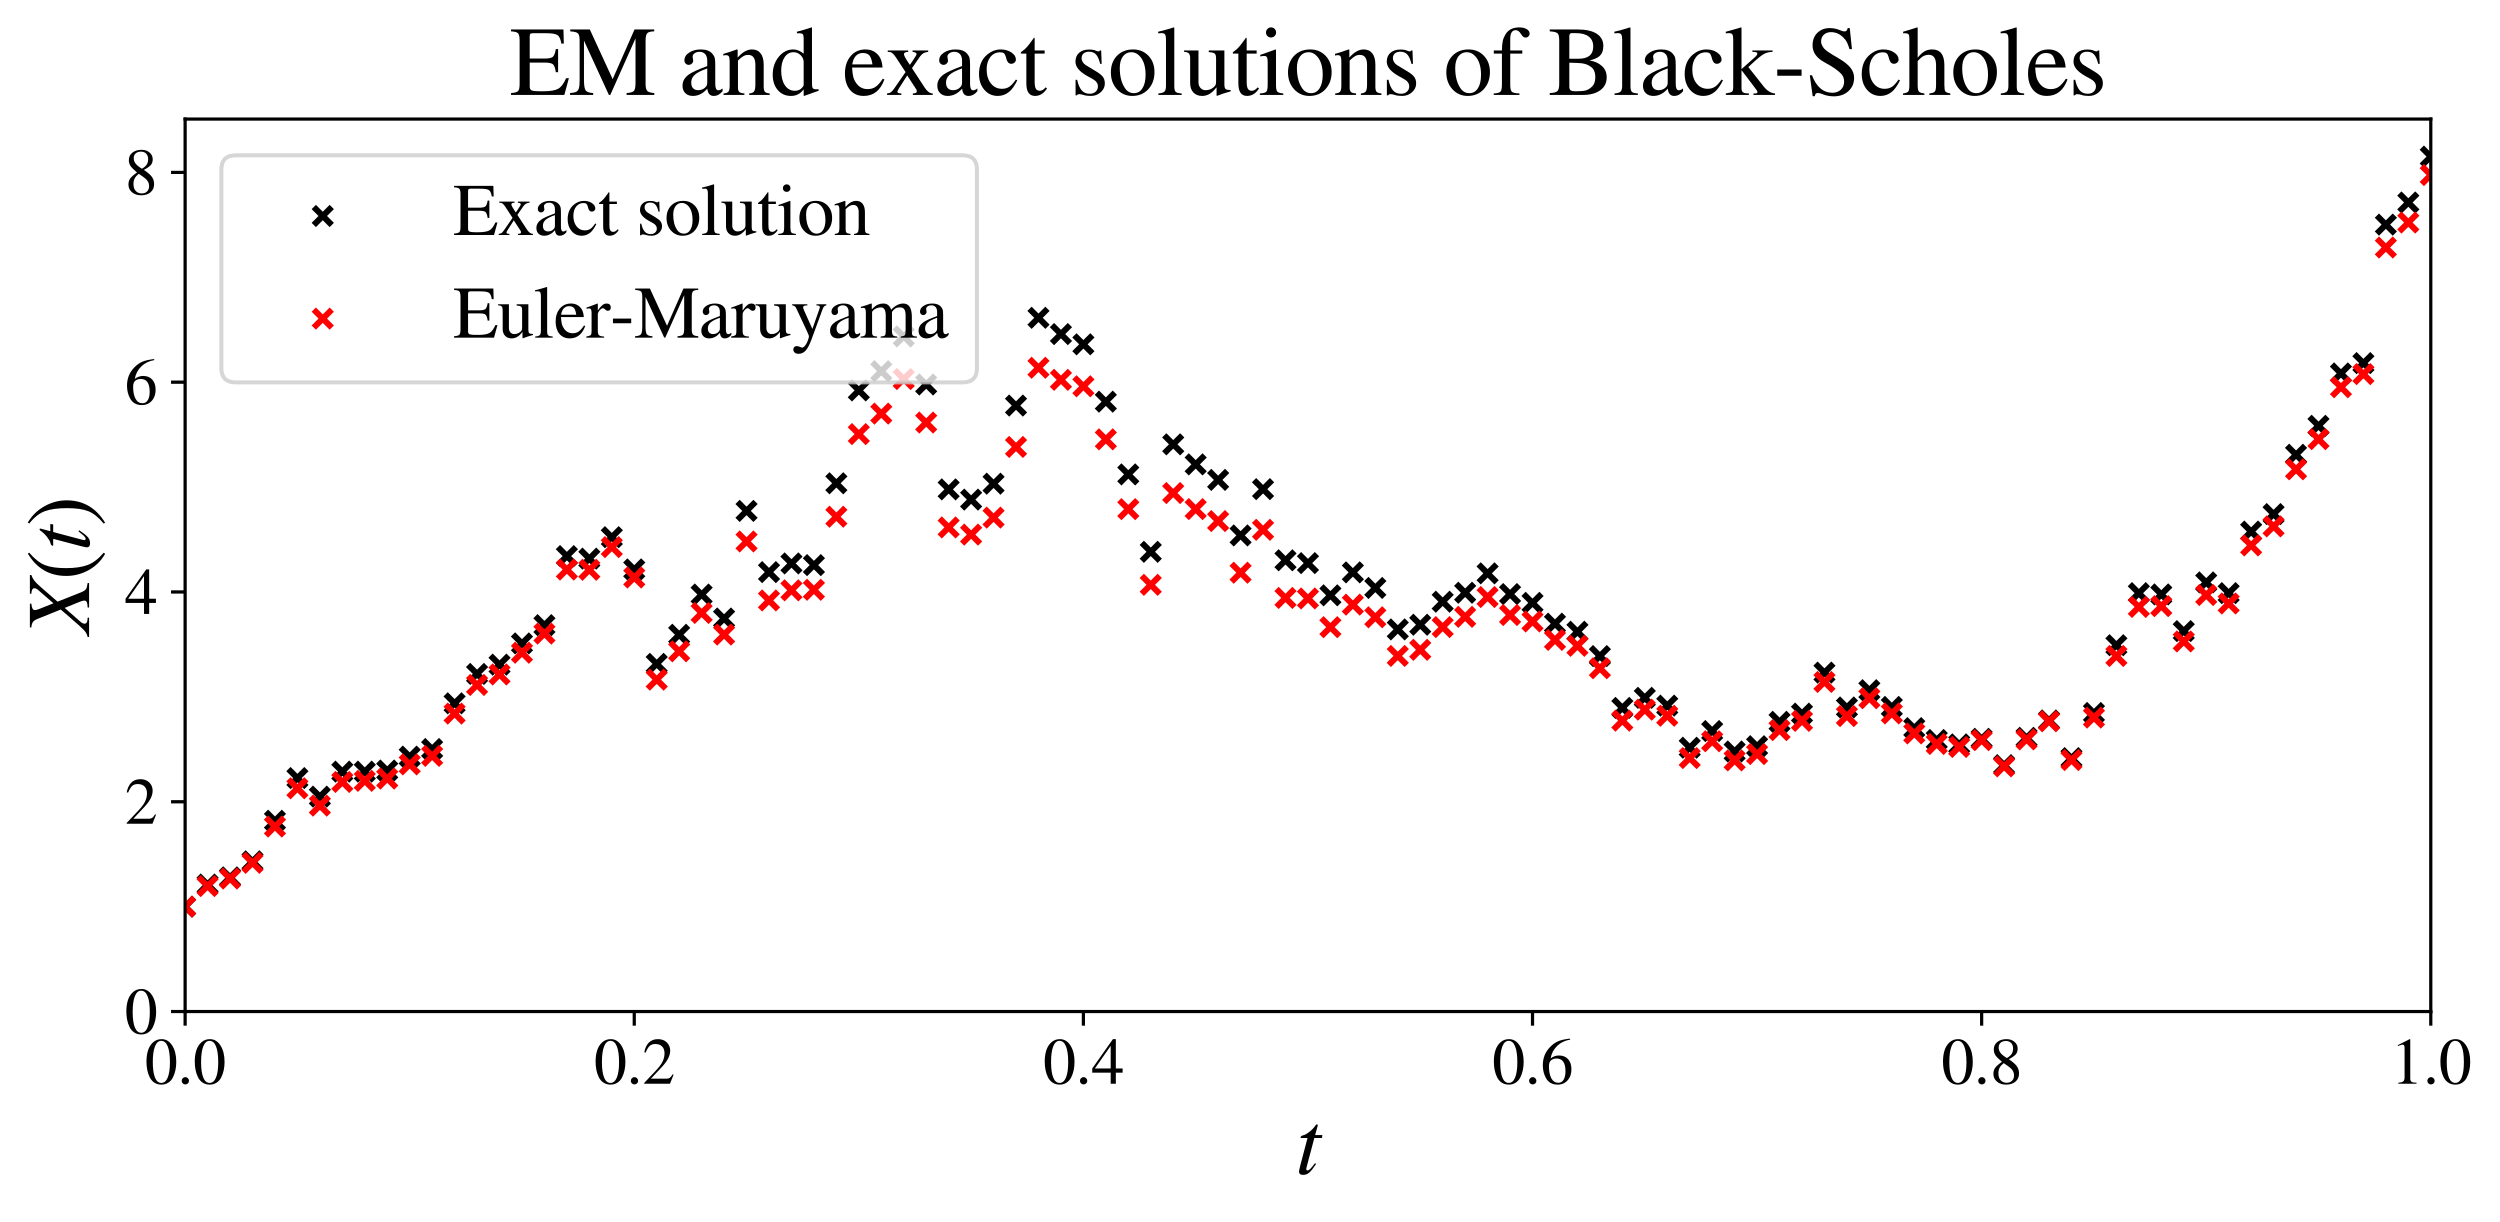 <?xml version="1.0" encoding="utf-8" standalone="no"?>
<!DOCTYPE svg PUBLIC "-//W3C//DTD SVG 1.1//EN"
  "http://www.w3.org/Graphics/SVG/1.1/DTD/svg11.dtd">
<svg xmlns:xlink="http://www.w3.org/1999/xlink" width="621.2pt" height="303.751pt" viewBox="0 0 621.2 303.751" xmlns="http://www.w3.org/2000/svg" version="1.1">
 <defs>
  <style type="text/css">*{stroke-linejoin: round; stroke-linecap: butt}</style>
 </defs>
 <g id="figure_1">
  <g id="patch_1">
   <path d="M 0 303.751 
L 621.2 303.751 
L 621.2 0 
L 0 0 
z
" style="fill: #ffffff"/>
  </g>
  <g id="axes_1">
   <g id="patch_2">
    <path d="M 46 251.351 
L 604 251.351 
L 604 29.591 
L 46 29.591 
z
" style="fill: #ffffff"/>
   </g>
   <g id="PathCollection_1">
    <defs>
     <path id="m9c8b04a228" d="M -2.236 2.236 
L 2.236 -2.236 
M -2.236 -2.236 
L 2.236 2.236 
" style="stroke: #000000; stroke-width: 1.5"/>
    </defs>
    <g clip-path="url(#pda17931ad1)">
     <use xlink:href="#m9c8b04a228" x="46" y="225.286" style="stroke: #000000; stroke-width: 1.5"/>
     <use xlink:href="#m9c8b04a228" x="51.58" y="219.788" style="stroke: #000000; stroke-width: 1.5"/>
     <use xlink:href="#m9c8b04a228" x="57.16" y="218.003" style="stroke: #000000; stroke-width: 1.5"/>
     <use xlink:href="#m9c8b04a228" x="62.74" y="214.018" style="stroke: #000000; stroke-width: 1.5"/>
     <use xlink:href="#m9c8b04a228" x="68.32" y="203.935" style="stroke: #000000; stroke-width: 1.5"/>
     <use xlink:href="#m9c8b04a228" x="73.9" y="193.335" style="stroke: #000000; stroke-width: 1.5"/>
     <use xlink:href="#m9c8b04a228" x="79.48" y="197.941" style="stroke: #000000; stroke-width: 1.5"/>
     <use xlink:href="#m9c8b04a228" x="85.06" y="191.73" style="stroke: #000000; stroke-width: 1.5"/>
     <use xlink:href="#m9c8b04a228" x="90.64" y="191.738" style="stroke: #000000; stroke-width: 1.5"/>
     <use xlink:href="#m9c8b04a228" x="96.22" y="191.459" style="stroke: #000000; stroke-width: 1.5"/>
     <use xlink:href="#m9c8b04a228" x="101.8" y="188.005" style="stroke: #000000; stroke-width: 1.5"/>
     <use xlink:href="#m9c8b04a228" x="107.38" y="186.115" style="stroke: #000000; stroke-width: 1.5"/>
     <use xlink:href="#m9c8b04a228" x="112.96" y="174.763" style="stroke: #000000; stroke-width: 1.5"/>
     <use xlink:href="#m9c8b04a228" x="118.54" y="167.458" style="stroke: #000000; stroke-width: 1.5"/>
     <use xlink:href="#m9c8b04a228" x="124.12" y="165.148" style="stroke: #000000; stroke-width: 1.5"/>
     <use xlink:href="#m9c8b04a228" x="129.7" y="159.873" style="stroke: #000000; stroke-width: 1.5"/>
     <use xlink:href="#m9c8b04a228" x="135.28" y="155.34" style="stroke: #000000; stroke-width: 1.5"/>
     <use xlink:href="#m9c8b04a228" x="140.86" y="138.183" style="stroke: #000000; stroke-width: 1.5"/>
     <use xlink:href="#m9c8b04a228" x="146.44" y="138.806" style="stroke: #000000; stroke-width: 1.5"/>
     <use xlink:href="#m9c8b04a228" x="152.02" y="133.472" style="stroke: #000000; stroke-width: 1.5"/>
     <use xlink:href="#m9c8b04a228" x="157.6" y="141.486" style="stroke: #000000; stroke-width: 1.5"/>
     <use xlink:href="#m9c8b04a228" x="163.18" y="164.954" style="stroke: #000000; stroke-width: 1.5"/>
     <use xlink:href="#m9c8b04a228" x="168.76" y="157.724" style="stroke: #000000; stroke-width: 1.5"/>
     <use xlink:href="#m9c8b04a228" x="174.34" y="147.728" style="stroke: #000000; stroke-width: 1.5"/>
     <use xlink:href="#m9c8b04a228" x="179.92" y="153.686" style="stroke: #000000; stroke-width: 1.5"/>
     <use xlink:href="#m9c8b04a228" x="185.5" y="126.949" style="stroke: #000000; stroke-width: 1.5"/>
     <use xlink:href="#m9c8b04a228" x="191.08" y="142.162" style="stroke: #000000; stroke-width: 1.5"/>
     <use xlink:href="#m9c8b04a228" x="196.66" y="140.003" style="stroke: #000000; stroke-width: 1.5"/>
     <use xlink:href="#m9c8b04a228" x="202.24" y="140.417" style="stroke: #000000; stroke-width: 1.5"/>
     <use xlink:href="#m9c8b04a228" x="207.82" y="120.086" style="stroke: #000000; stroke-width: 1.5"/>
     <use xlink:href="#m9c8b04a228" x="213.4" y="97.012" style="stroke: #000000; stroke-width: 1.5"/>
     <use xlink:href="#m9c8b04a228" x="218.98" y="92.233" style="stroke: #000000; stroke-width: 1.5"/>
     <use xlink:href="#m9c8b04a228" x="224.56" y="83.603" style="stroke: #000000; stroke-width: 1.5"/>
     <use xlink:href="#m9c8b04a228" x="230.14" y="95.534" style="stroke: #000000; stroke-width: 1.5"/>
     <use xlink:href="#m9c8b04a228" x="235.72" y="121.602" style="stroke: #000000; stroke-width: 1.5"/>
     <use xlink:href="#m9c8b04a228" x="241.3" y="124.144" style="stroke: #000000; stroke-width: 1.5"/>
     <use xlink:href="#m9c8b04a228" x="246.88" y="120.187" style="stroke: #000000; stroke-width: 1.5"/>
     <use xlink:href="#m9c8b04a228" x="252.46" y="100.773" style="stroke: #000000; stroke-width: 1.5"/>
     <use xlink:href="#m9c8b04a228" x="258.04" y="78.968" style="stroke: #000000; stroke-width: 1.5"/>
     <use xlink:href="#m9c8b04a228" x="263.62" y="83.011" style="stroke: #000000; stroke-width: 1.5"/>
     <use xlink:href="#m9c8b04a228" x="269.2" y="85.556" style="stroke: #000000; stroke-width: 1.5"/>
     <use xlink:href="#m9c8b04a228" x="274.78" y="99.804" style="stroke: #000000; stroke-width: 1.5"/>
     <use xlink:href="#m9c8b04a228" x="280.36" y="117.878" style="stroke: #000000; stroke-width: 1.5"/>
     <use xlink:href="#m9c8b04a228" x="285.94" y="137.115" style="stroke: #000000; stroke-width: 1.5"/>
     <use xlink:href="#m9c8b04a228" x="291.52" y="110.409" style="stroke: #000000; stroke-width: 1.5"/>
     <use xlink:href="#m9c8b04a228" x="297.1" y="115.388" style="stroke: #000000; stroke-width: 1.5"/>
     <use xlink:href="#m9c8b04a228" x="302.68" y="119.249" style="stroke: #000000; stroke-width: 1.5"/>
     <use xlink:href="#m9c8b04a228" x="308.26" y="133.043" style="stroke: #000000; stroke-width: 1.5"/>
     <use xlink:href="#m9c8b04a228" x="313.84" y="121.545" style="stroke: #000000; stroke-width: 1.5"/>
     <use xlink:href="#m9c8b04a228" x="319.42" y="139.222" style="stroke: #000000; stroke-width: 1.5"/>
     <use xlink:href="#m9c8b04a228" x="325" y="139.923" style="stroke: #000000; stroke-width: 1.5"/>
     <use xlink:href="#m9c8b04a228" x="330.58" y="147.927" style="stroke: #000000; stroke-width: 1.5"/>
     <use xlink:href="#m9c8b04a228" x="336.16" y="142.223" style="stroke: #000000; stroke-width: 1.5"/>
     <use xlink:href="#m9c8b04a228" x="341.74" y="146.09" style="stroke: #000000; stroke-width: 1.5"/>
     <use xlink:href="#m9c8b04a228" x="347.32" y="156.398" style="stroke: #000000; stroke-width: 1.5"/>
     <use xlink:href="#m9c8b04a228" x="352.9" y="155.235" style="stroke: #000000; stroke-width: 1.5"/>
     <use xlink:href="#m9c8b04a228" x="358.48" y="149.512" style="stroke: #000000; stroke-width: 1.5"/>
     <use xlink:href="#m9c8b04a228" x="364.06" y="147.283" style="stroke: #000000; stroke-width: 1.5"/>
     <use xlink:href="#m9c8b04a228" x="369.64" y="142.466" style="stroke: #000000; stroke-width: 1.5"/>
     <use xlink:href="#m9c8b04a228" x="375.22" y="147.614" style="stroke: #000000; stroke-width: 1.5"/>
     <use xlink:href="#m9c8b04a228" x="380.8" y="149.797" style="stroke: #000000; stroke-width: 1.5"/>
     <use xlink:href="#m9c8b04a228" x="386.38" y="154.967" style="stroke: #000000; stroke-width: 1.5"/>
     <use xlink:href="#m9c8b04a228" x="391.96" y="156.966" style="stroke: #000000; stroke-width: 1.5"/>
     <use xlink:href="#m9c8b04a228" x="397.54" y="163.022" style="stroke: #000000; stroke-width: 1.5"/>
     <use xlink:href="#m9c8b04a228" x="403.12" y="175.903" style="stroke: #000000; stroke-width: 1.5"/>
     <use xlink:href="#m9c8b04a228" x="408.7" y="173.392" style="stroke: #000000; stroke-width: 1.5"/>
     <use xlink:href="#m9c8b04a228" x="414.28" y="175.33" style="stroke: #000000; stroke-width: 1.5"/>
     <use xlink:href="#m9c8b04a228" x="419.86" y="185.79" style="stroke: #000000; stroke-width: 1.5"/>
     <use xlink:href="#m9c8b04a228" x="425.44" y="181.647" style="stroke: #000000; stroke-width: 1.5"/>
     <use xlink:href="#m9c8b04a228" x="431.02" y="186.73" style="stroke: #000000; stroke-width: 1.5"/>
     <use xlink:href="#m9c8b04a228" x="436.6" y="185.412" style="stroke: #000000; stroke-width: 1.5"/>
     <use xlink:href="#m9c8b04a228" x="442.18" y="179.353" style="stroke: #000000; stroke-width: 1.5"/>
     <use xlink:href="#m9c8b04a228" x="447.76" y="177.316" style="stroke: #000000; stroke-width: 1.5"/>
     <use xlink:href="#m9c8b04a228" x="453.34" y="167.127" style="stroke: #000000; stroke-width: 1.5"/>
     <use xlink:href="#m9c8b04a228" x="458.92" y="175.786" style="stroke: #000000; stroke-width: 1.5"/>
     <use xlink:href="#m9c8b04a228" x="464.5" y="171.495" style="stroke: #000000; stroke-width: 1.5"/>
     <use xlink:href="#m9c8b04a228" x="470.08" y="175.653" style="stroke: #000000; stroke-width: 1.5"/>
     <use xlink:href="#m9c8b04a228" x="475.66" y="180.918" style="stroke: #000000; stroke-width: 1.5"/>
     <use xlink:href="#m9c8b04a228" x="481.24" y="183.874" style="stroke: #000000; stroke-width: 1.5"/>
     <use xlink:href="#m9c8b04a228" x="486.82" y="184.956" style="stroke: #000000; stroke-width: 1.5"/>
     <use xlink:href="#m9c8b04a228" x="492.4" y="183.573" style="stroke: #000000; stroke-width: 1.5"/>
     <use xlink:href="#m9c8b04a228" x="497.98" y="190.115" style="stroke: #000000; stroke-width: 1.5"/>
     <use xlink:href="#m9c8b04a228" x="503.56" y="183.33" style="stroke: #000000; stroke-width: 1.5"/>
     <use xlink:href="#m9c8b04a228" x="509.14" y="179.011" style="stroke: #000000; stroke-width: 1.5"/>
     <use xlink:href="#m9c8b04a228" x="514.72" y="188.375" style="stroke: #000000; stroke-width: 1.5"/>
     <use xlink:href="#m9c8b04a228" x="520.3" y="177.165" style="stroke: #000000; stroke-width: 1.5"/>
     <use xlink:href="#m9c8b04a228" x="525.88" y="160.323" style="stroke: #000000; stroke-width: 1.5"/>
     <use xlink:href="#m9c8b04a228" x="531.46" y="147.387" style="stroke: #000000; stroke-width: 1.5"/>
     <use xlink:href="#m9c8b04a228" x="537.04" y="147.698" style="stroke: #000000; stroke-width: 1.5"/>
     <use xlink:href="#m9c8b04a228" x="542.62" y="156.815" style="stroke: #000000; stroke-width: 1.5"/>
     <use xlink:href="#m9c8b04a228" x="548.2" y="144.715" style="stroke: #000000; stroke-width: 1.5"/>
     <use xlink:href="#m9c8b04a228" x="553.78" y="147.381" style="stroke: #000000; stroke-width: 1.5"/>
     <use xlink:href="#m9c8b04a228" x="559.36" y="132.086" style="stroke: #000000; stroke-width: 1.5"/>
     <use xlink:href="#m9c8b04a228" x="564.94" y="127.735" style="stroke: #000000; stroke-width: 1.5"/>
     <use xlink:href="#m9c8b04a228" x="570.52" y="112.993" style="stroke: #000000; stroke-width: 1.5"/>
     <use xlink:href="#m9c8b04a228" x="576.1" y="105.807" style="stroke: #000000; stroke-width: 1.5"/>
     <use xlink:href="#m9c8b04a228" x="581.68" y="92.79" style="stroke: #000000; stroke-width: 1.5"/>
     <use xlink:href="#m9c8b04a228" x="587.26" y="90.225" style="stroke: #000000; stroke-width: 1.5"/>
     <use xlink:href="#m9c8b04a228" x="592.84" y="55.809" style="stroke: #000000; stroke-width: 1.5"/>
     <use xlink:href="#m9c8b04a228" x="598.42" y="50.319" style="stroke: #000000; stroke-width: 1.5"/>
     <use xlink:href="#m9c8b04a228" x="604" y="38.91" style="stroke: #000000; stroke-width: 1.5"/>
    </g>
   </g>
   <g id="matplotlib.axis_1">
    <g id="xtick_1">
     <g id="line2d_1">
      <defs>
       <path id="m100c032312" d="M 0 0 
L 0 3.5 
" style="stroke: #000000; stroke-width: 0.8"/>
      </defs>
      <g>
       <use xlink:href="#m100c032312" x="46" y="251.351" style="stroke: #000000; stroke-width: 0.8"/>
      </g>
     </g>
     <g id="text_1">
      <!-- 0.0 -->
      <g transform="translate(36 269.279) scale(0.16 -0.16)">
       <defs>
        <path id="STIXGeneral-Regular-30" d="M 3046 2112 
Q 3046 1683 2963 1302 
Q 2880 922 2717 602 
Q 2554 282 2266 96 
Q 1978 -90 1600 -90 
Q 1210 -90 915 108 
Q 621 307 461 640 
Q 301 973 227 1350 
Q 154 1728 154 2150 
Q 154 2746 301 3222 
Q 448 3699 790 4012 
Q 1133 4326 1626 4326 
Q 2253 4326 2649 3712 
Q 3046 3098 3046 2112 
z
M 2432 2080 
Q 2432 3091 2217 3625 
Q 2003 4160 1587 4160 
Q 1190 4160 979 3622 
Q 768 3085 768 2106 
Q 768 1120 979 598 
Q 1190 77 1600 77 
Q 2003 77 2217 598 
Q 2432 1120 2432 2080 
z
" transform="scale(0.016)"/>
        <path id="STIXGeneral-Regular-2e" d="M 1158 275 
Q 1158 134 1052 32 
Q 947 -70 800 -70 
Q 653 -70 550 32 
Q 448 134 448 281 
Q 448 429 553 534 
Q 659 640 806 640 
Q 947 640 1052 531 
Q 1158 422 1158 275 
z
" transform="scale(0.016)"/>
       </defs>
       <use xlink:href="#STIXGeneral-Regular-30"/>
       <use xlink:href="#STIXGeneral-Regular-2e" x="50"/>
       <use xlink:href="#STIXGeneral-Regular-30" x="75"/>
      </g>
     </g>
    </g>
    <g id="xtick_2">
     <g id="line2d_2">
      <g>
       <use xlink:href="#m100c032312" x="157.6" y="251.351" style="stroke: #000000; stroke-width: 0.8"/>
      </g>
     </g>
     <g id="text_2">
      <!-- 0.2 -->
      <g transform="translate(147.6 269.279) scale(0.16 -0.16)">
       <defs>
        <path id="STIXGeneral-Regular-32" d="M 3034 877 
L 2688 0 
L 186 0 
L 186 77 
L 1325 1286 
Q 1773 1754 1965 2144 
Q 2157 2534 2157 2950 
Q 2157 3379 1920 3616 
Q 1683 3853 1267 3853 
Q 922 3853 720 3673 
Q 518 3494 326 3021 
L 192 3053 
Q 301 3648 630 3987 
Q 960 4326 1523 4326 
Q 2054 4326 2380 4006 
Q 2707 3686 2707 3200 
Q 2707 2477 1888 1613 
L 832 486 
L 2330 486 
Q 2541 486 2665 569 
Q 2790 653 2944 915 
L 3034 877 
z
" transform="scale(0.016)"/>
       </defs>
       <use xlink:href="#STIXGeneral-Regular-30"/>
       <use xlink:href="#STIXGeneral-Regular-2e" x="50"/>
       <use xlink:href="#STIXGeneral-Regular-32" x="75"/>
      </g>
     </g>
    </g>
    <g id="xtick_3">
     <g id="line2d_3">
      <g>
       <use xlink:href="#m100c032312" x="269.2" y="251.351" style="stroke: #000000; stroke-width: 0.8"/>
      </g>
     </g>
     <g id="text_3">
      <!-- 0.4 -->
      <g transform="translate(259.2 269.279) scale(0.16 -0.16)">
       <defs>
        <path id="STIXGeneral-Regular-34" d="M 3027 1069 
L 2368 1069 
L 2368 0 
L 1869 0 
L 1869 1069 
L 77 1069 
L 77 1478 
L 2086 4326 
L 2368 4326 
L 2368 1478 
L 3027 1478 
L 3027 1069 
z
M 1869 1478 
L 1869 3674 
L 333 1478 
L 1869 1478 
z
" transform="scale(0.016)"/>
       </defs>
       <use xlink:href="#STIXGeneral-Regular-30"/>
       <use xlink:href="#STIXGeneral-Regular-2e" x="50"/>
       <use xlink:href="#STIXGeneral-Regular-34" x="75"/>
      </g>
     </g>
    </g>
    <g id="xtick_4">
     <g id="line2d_4">
      <g>
       <use xlink:href="#m100c032312" x="380.8" y="251.351" style="stroke: #000000; stroke-width: 0.8"/>
      </g>
     </g>
     <g id="text_4">
      <!-- 0.6 -->
      <g transform="translate(370.8 269.279) scale(0.16 -0.16)">
       <defs>
        <path id="STIXGeneral-Regular-36" d="M 2854 4378 
L 2867 4275 
Q 2112 4154 1606 3664 
Q 1101 3174 973 2451 
Q 1344 2739 1786 2739 
Q 2349 2739 2672 2380 
Q 2995 2022 2995 1402 
Q 2995 774 2669 378 
Q 2291 -90 1651 -90 
Q 870 -90 518 557 
Q 218 1107 218 1786 
Q 218 2835 915 3552 
Q 1312 3962 1731 4131 
Q 2150 4301 2854 4378 
z
M 2419 1203 
Q 2419 2445 1555 2445 
Q 1235 2445 1024 2275 
Q 813 2106 813 1702 
Q 813 954 1046 522 
Q 1280 90 1722 90 
Q 2061 90 2240 394 
Q 2419 698 2419 1203 
z
" transform="scale(0.016)"/>
       </defs>
       <use xlink:href="#STIXGeneral-Regular-30"/>
       <use xlink:href="#STIXGeneral-Regular-2e" x="50"/>
       <use xlink:href="#STIXGeneral-Regular-36" x="75"/>
      </g>
     </g>
    </g>
    <g id="xtick_5">
     <g id="line2d_5">
      <g>
       <use xlink:href="#m100c032312" x="492.4" y="251.351" style="stroke: #000000; stroke-width: 0.8"/>
      </g>
     </g>
     <g id="text_5">
      <!-- 0.8 -->
      <g transform="translate(482.4 269.279) scale(0.16 -0.16)">
       <defs>
        <path id="STIXGeneral-Regular-38" d="M 2848 992 
Q 2848 499 2505 204 
Q 2163 -90 1587 -90 
Q 1050 -90 704 204 
Q 358 499 358 954 
Q 358 1293 524 1533 
Q 691 1773 1190 2125 
Q 710 2522 553 2765 
Q 397 3008 397 3328 
Q 397 3782 745 4054 
Q 1094 4326 1638 4326 
Q 2106 4326 2410 4060 
Q 2714 3795 2714 3411 
Q 2714 3059 2531 2848 
Q 2349 2637 1856 2374 
Q 2432 1990 2640 1689 
Q 2848 1389 2848 992 
z
M 2272 3411 
Q 2272 3744 2086 3945 
Q 1901 4147 1574 4147 
Q 1248 4147 1059 3977 
Q 870 3808 870 3513 
Q 870 3219 1059 2979 
Q 1248 2739 1670 2490 
Q 1997 2682 2134 2896 
Q 2272 3110 2272 3411 
z
M 1734 1741 
L 1357 1997 
Q 1075 1766 960 1545 
Q 845 1325 845 1011 
Q 845 576 1065 333 
Q 1286 90 1658 90 
Q 1971 90 2166 285 
Q 2362 480 2362 794 
Q 2362 1082 2214 1299 
Q 2067 1517 1734 1741 
z
" transform="scale(0.016)"/>
       </defs>
       <use xlink:href="#STIXGeneral-Regular-30"/>
       <use xlink:href="#STIXGeneral-Regular-2e" x="50"/>
       <use xlink:href="#STIXGeneral-Regular-38" x="75"/>
      </g>
     </g>
    </g>
    <g id="xtick_6">
     <g id="line2d_6">
      <g>
       <use xlink:href="#m100c032312" x="604" y="251.351" style="stroke: #000000; stroke-width: 0.8"/>
      </g>
     </g>
     <g id="text_6">
      <!-- 1.0 -->
      <g transform="translate(594 269.279) scale(0.16 -0.16)">
       <defs>
        <path id="STIXGeneral-Regular-31" d="M 2522 0 
L 755 0 
L 755 96 
Q 1107 115 1235 227 
Q 1363 339 1363 608 
L 1363 3482 
Q 1363 3795 1171 3795 
Q 1082 3795 883 3718 
L 710 3654 
L 710 3744 
L 1856 4326 
L 1914 4307 
L 1914 486 
Q 1914 275 2042 185 
Q 2170 96 2522 96 
L 2522 0 
z
" transform="scale(0.016)"/>
       </defs>
       <use xlink:href="#STIXGeneral-Regular-31"/>
       <use xlink:href="#STIXGeneral-Regular-2e" x="50"/>
       <use xlink:href="#STIXGeneral-Regular-30" x="75"/>
      </g>
     </g>
    </g>
    <g id="text_7">
     <!-- $t$ -->
     <g transform="translate(321.92 291.777) scale(0.22 -0.22)">
      <defs>
       <path id="STIXGeneral-Italic-74" d="M 1894 2739 
L 1862 2534 
L 1325 2534 
L 768 435 
Q 755 384 755 346 
Q 755 243 851 243 
Q 928 243 1030 342 
Q 1133 442 1370 749 
L 1453 704 
Q 1158 256 969 93 
Q 781 -70 538 -70 
Q 243 -70 243 166 
Q 243 230 346 640 
L 845 2534 
L 365 2534 
L 358 2573 
Q 358 2688 570 2733 
Q 730 2771 992 2979 
Q 1254 3187 1421 3437 
Q 1459 3494 1510 3494 
Q 1568 3494 1568 3443 
Q 1568 3411 1562 3398 
L 1382 2739 
L 1894 2739 
z
" transform="scale(0.016)"/>
      </defs>
      <use xlink:href="#STIXGeneral-Italic-74" transform="translate(0 0.406)"/>
     </g>
    </g>
   </g>
   <g id="matplotlib.axis_2">
    <g id="ytick_1">
     <g id="line2d_7">
      <defs>
       <path id="m36b00c3524" d="M 0 0 
L -3.5 0 
" style="stroke: #000000; stroke-width: 0.8"/>
      </defs>
      <g>
       <use xlink:href="#m36b00c3524" x="46" y="251.351" style="stroke: #000000; stroke-width: 0.8"/>
      </g>
     </g>
     <g id="text_8">
      <!-- 0 -->
      <g transform="translate(31 256.815) scale(0.16 -0.16)">
       <use xlink:href="#STIXGeneral-Regular-30"/>
      </g>
     </g>
    </g>
    <g id="ytick_2">
     <g id="line2d_8">
      <g>
       <use xlink:href="#m36b00c3524" x="46" y="199.222" style="stroke: #000000; stroke-width: 0.8"/>
      </g>
     </g>
     <g id="text_9">
      <!-- 2 -->
      <g transform="translate(31 204.685) scale(0.16 -0.16)">
       <use xlink:href="#STIXGeneral-Regular-32"/>
      </g>
     </g>
    </g>
    <g id="ytick_3">
     <g id="line2d_9">
      <g>
       <use xlink:href="#m36b00c3524" x="46" y="147.092" style="stroke: #000000; stroke-width: 0.8"/>
      </g>
     </g>
     <g id="text_10">
      <!-- 4 -->
      <g transform="translate(31 152.556) scale(0.16 -0.16)">
       <use xlink:href="#STIXGeneral-Regular-34"/>
      </g>
     </g>
    </g>
    <g id="ytick_4">
     <g id="line2d_10">
      <g>
       <use xlink:href="#m36b00c3524" x="46" y="94.963" style="stroke: #000000; stroke-width: 0.8"/>
      </g>
     </g>
     <g id="text_11">
      <!-- 6 -->
      <g transform="translate(31 100.426) scale(0.16 -0.16)">
       <use xlink:href="#STIXGeneral-Regular-36"/>
      </g>
     </g>
    </g>
    <g id="ytick_5">
     <g id="line2d_11">
      <g>
       <use xlink:href="#m36b00c3524" x="46" y="42.833" style="stroke: #000000; stroke-width: 0.8"/>
      </g>
     </g>
     <g id="text_12">
      <!-- 8 -->
      <g transform="translate(31 48.297) scale(0.16 -0.16)">
       <use xlink:href="#STIXGeneral-Regular-38"/>
      </g>
     </g>
    </g>
    <g id="text_13">
     <!-- $X(t)$ -->
     <g transform="translate(22.225 157.631) rotate(-90) scale(0.22 -0.22)">
      <defs>
       <path id="STIXGeneral-Italic-58" d="M 4192 4179 
L 4192 4077 
Q 3981 4006 3805 3875 
Q 3629 3744 3392 3469 
L 2310 2227 
L 2957 595 
Q 3072 307 3187 224 
Q 3302 141 3629 102 
L 3629 0 
L 1894 0 
L 1894 102 
Q 2170 109 2278 163 
Q 2387 218 2387 339 
Q 2387 442 2298 666 
L 1869 1722 
L 902 621 
Q 755 454 755 314 
Q 755 102 1178 102 
L 1178 0 
L -186 0 
L -186 102 
Q 70 147 300 361 
Q 531 576 1222 1382 
L 1754 2003 
L 1094 3635 
Q 998 3872 880 3961 
Q 762 4051 486 4077 
L 486 4179 
L 2170 4179 
L 2170 4077 
Q 1907 4045 1811 3990 
Q 1715 3936 1715 3814 
Q 1715 3706 1818 3456 
L 2195 2515 
L 3123 3584 
Q 3258 3738 3258 3859 
Q 3258 4058 2867 4077 
L 2867 4179 
L 4192 4179 
z
" transform="scale(0.016)"/>
       <path id="STIXGeneral-Regular-28" d="M 1946 -1030 
L 1869 -1133 
Q 1126 -710 716 32 
Q 307 774 307 1613 
Q 307 3386 1888 4326 
L 1946 4224 
Q 1293 3667 1075 3126 
Q 858 2586 858 1632 
Q 858 685 1082 96 
Q 1306 -493 1946 -1030 
z
" transform="scale(0.016)"/>
       <path id="STIXGeneral-Regular-29" d="M 186 4224 
L 262 4326 
Q 992 3891 1408 3148 
Q 1824 2406 1824 1581 
Q 1824 -166 243 -1133 
L 186 -1030 
Q 845 -486 1059 54 
Q 1274 595 1274 1562 
Q 1274 2534 1059 3120 
Q 845 3706 186 4224 
z
" transform="scale(0.016)"/>
      </defs>
      <use xlink:href="#STIXGeneral-Italic-58" transform="translate(0 0.406)"/>
      <use xlink:href="#STIXGeneral-Regular-28" transform="translate(61.1 0.406)"/>
      <use xlink:href="#STIXGeneral-Italic-74" transform="translate(94.4 0.406)"/>
      <use xlink:href="#STIXGeneral-Regular-29" transform="translate(122.2 0.406)"/>
     </g>
    </g>
   </g>
   <g id="PathCollection_2">
    <defs>
     <path id="m550a2446f3" d="M -2.236 2.236 
L 2.236 -2.236 
M -2.236 -2.236 
L 2.236 2.236 
" style="stroke: #ff0000; stroke-width: 1.5"/>
    </defs>
    <g clip-path="url(#pda17931ad1)">
     <use xlink:href="#m550a2446f3" x="46" y="225.286" style="fill: #ff0000; stroke: #ff0000; stroke-width: 1.5"/>
     <use xlink:href="#m550a2446f3" x="51.58" y="220.167" style="fill: #ff0000; stroke: #ff0000; stroke-width: 1.5"/>
     <use xlink:href="#m550a2446f3" x="57.16" y="218.296" style="fill: #ff0000; stroke: #ff0000; stroke-width: 1.5"/>
     <use xlink:href="#m550a2446f3" x="62.74" y="214.399" style="fill: #ff0000; stroke: #ff0000; stroke-width: 1.5"/>
     <use xlink:href="#m550a2446f3" x="68.32" y="205.38" style="fill: #ff0000; stroke: #ff0000; stroke-width: 1.5"/>
     <use xlink:href="#m550a2446f3" x="73.9" y="195.875" style="fill: #ff0000; stroke: #ff0000; stroke-width: 1.5"/>
     <use xlink:href="#m550a2446f3" x="79.48" y="200.187" style="fill: #ff0000; stroke: #ff0000; stroke-width: 1.5"/>
     <use xlink:href="#m550a2446f3" x="85.06" y="194.303" style="fill: #ff0000; stroke: #ff0000; stroke-width: 1.5"/>
     <use xlink:href="#m550a2446f3" x="90.64" y="194.025" style="fill: #ff0000; stroke: #ff0000; stroke-width: 1.5"/>
     <use xlink:href="#m550a2446f3" x="96.22" y="193.47" style="fill: #ff0000; stroke: #ff0000; stroke-width: 1.5"/>
     <use xlink:href="#m550a2446f3" x="101.8" y="189.936" style="fill: #ff0000; stroke: #ff0000; stroke-width: 1.5"/>
     <use xlink:href="#m550a2446f3" x="107.38" y="187.823" style="fill: #ff0000; stroke: #ff0000; stroke-width: 1.5"/>
     <use xlink:href="#m550a2446f3" x="112.96" y="177.314" style="fill: #ff0000; stroke: #ff0000; stroke-width: 1.5"/>
     <use xlink:href="#m550a2446f3" x="118.54" y="170.198" style="fill: #ff0000; stroke: #ff0000; stroke-width: 1.5"/>
     <use xlink:href="#m550a2446f3" x="124.12" y="167.588" style="fill: #ff0000; stroke: #ff0000; stroke-width: 1.5"/>
     <use xlink:href="#m550a2446f3" x="129.7" y="162.195" style="fill: #ff0000; stroke: #ff0000; stroke-width: 1.5"/>
     <use xlink:href="#m550a2446f3" x="135.28" y="157.437" style="fill: #ff0000; stroke: #ff0000; stroke-width: 1.5"/>
     <use xlink:href="#m550a2446f3" x="140.86" y="141.527" style="fill: #ff0000; stroke: #ff0000; stroke-width: 1.5"/>
     <use xlink:href="#m550a2446f3" x="146.44" y="141.584" style="fill: #ff0000; stroke: #ff0000; stroke-width: 1.5"/>
     <use xlink:href="#m550a2446f3" x="152.02" y="135.952" style="fill: #ff0000; stroke: #ff0000; stroke-width: 1.5"/>
     <use xlink:href="#m550a2446f3" x="157.6" y="143.5" style="fill: #ff0000; stroke: #ff0000; stroke-width: 1.5"/>
     <use xlink:href="#m550a2446f3" x="163.18" y="168.877" style="fill: #ff0000; stroke: #ff0000; stroke-width: 1.5"/>
     <use xlink:href="#m550a2446f3" x="168.76" y="161.837" style="fill: #ff0000; stroke: #ff0000; stroke-width: 1.5"/>
     <use xlink:href="#m550a2446f3" x="174.34" y="152.309" style="fill: #ff0000; stroke: #ff0000; stroke-width: 1.5"/>
     <use xlink:href="#m550a2446f3" x="179.92" y="157.679" style="fill: #ff0000; stroke: #ff0000; stroke-width: 1.5"/>
     <use xlink:href="#m550a2446f3" x="185.5" y="134.544" style="fill: #ff0000; stroke: #ff0000; stroke-width: 1.5"/>
     <use xlink:href="#m550a2446f3" x="191.08" y="149.196" style="fill: #ff0000; stroke: #ff0000; stroke-width: 1.5"/>
     <use xlink:href="#m550a2446f3" x="196.66" y="146.685" style="fill: #ff0000; stroke: #ff0000; stroke-width: 1.5"/>
     <use xlink:href="#m550a2446f3" x="202.24" y="146.551" style="fill: #ff0000; stroke: #ff0000; stroke-width: 1.5"/>
     <use xlink:href="#m550a2446f3" x="207.82" y="128.391" style="fill: #ff0000; stroke: #ff0000; stroke-width: 1.5"/>
     <use xlink:href="#m550a2446f3" x="213.4" y="107.865" style="fill: #ff0000; stroke: #ff0000; stroke-width: 1.5"/>
     <use xlink:href="#m550a2446f3" x="218.98" y="102.772" style="fill: #ff0000; stroke: #ff0000; stroke-width: 1.5"/>
     <use xlink:href="#m550a2446f3" x="224.56" y="94.182" style="fill: #ff0000; stroke: #ff0000; stroke-width: 1.5"/>
     <use xlink:href="#m550a2446f3" x="230.14" y="104.992" style="fill: #ff0000; stroke: #ff0000; stroke-width: 1.5"/>
     <use xlink:href="#m550a2446f3" x="235.72" y="131.055" style="fill: #ff0000; stroke: #ff0000; stroke-width: 1.5"/>
     <use xlink:href="#m550a2446f3" x="241.3" y="132.835" style="fill: #ff0000; stroke: #ff0000; stroke-width: 1.5"/>
     <use xlink:href="#m550a2446f3" x="246.88" y="128.611" style="fill: #ff0000; stroke: #ff0000; stroke-width: 1.5"/>
     <use xlink:href="#m550a2446f3" x="252.46" y="111.056" style="fill: #ff0000; stroke: #ff0000; stroke-width: 1.5"/>
     <use xlink:href="#m550a2446f3" x="258.04" y="91.381" style="fill: #ff0000; stroke: #ff0000; stroke-width: 1.5"/>
     <use xlink:href="#m550a2446f3" x="263.62" y="94.378" style="fill: #ff0000; stroke: #ff0000; stroke-width: 1.5"/>
     <use xlink:href="#m550a2446f3" x="269.2" y="95.984" style="fill: #ff0000; stroke: #ff0000; stroke-width: 1.5"/>
     <use xlink:href="#m550a2446f3" x="274.78" y="109.168" style="fill: #ff0000; stroke: #ff0000; stroke-width: 1.5"/>
     <use xlink:href="#m550a2446f3" x="280.36" y="126.514" style="fill: #ff0000; stroke: #ff0000; stroke-width: 1.5"/>
     <use xlink:href="#m550a2446f3" x="285.94" y="145.318" style="fill: #ff0000; stroke: #ff0000; stroke-width: 1.5"/>
     <use xlink:href="#m550a2446f3" x="291.52" y="122.513" style="fill: #ff0000; stroke: #ff0000; stroke-width: 1.5"/>
     <use xlink:href="#m550a2446f3" x="297.1" y="126.502" style="fill: #ff0000; stroke: #ff0000; stroke-width: 1.5"/>
     <use xlink:href="#m550a2446f3" x="302.68" y="129.475" style="fill: #ff0000; stroke: #ff0000; stroke-width: 1.5"/>
     <use xlink:href="#m550a2446f3" x="308.26" y="142.306" style="fill: #ff0000; stroke: #ff0000; stroke-width: 1.5"/>
     <use xlink:href="#m550a2446f3" x="313.84" y="131.647" style="fill: #ff0000; stroke: #ff0000; stroke-width: 1.5"/>
     <use xlink:href="#m550a2446f3" x="319.42" y="148.572" style="fill: #ff0000; stroke: #ff0000; stroke-width: 1.5"/>
     <use xlink:href="#m550a2446f3" x="325" y="148.702" style="fill: #ff0000; stroke: #ff0000; stroke-width: 1.5"/>
     <use xlink:href="#m550a2446f3" x="330.58" y="155.841" style="fill: #ff0000; stroke: #ff0000; stroke-width: 1.5"/>
     <use xlink:href="#m550a2446f3" x="336.16" y="150.236" style="fill: #ff0000; stroke: #ff0000; stroke-width: 1.5"/>
     <use xlink:href="#m550a2446f3" x="341.74" y="153.379" style="fill: #ff0000; stroke: #ff0000; stroke-width: 1.5"/>
     <use xlink:href="#m550a2446f3" x="347.32" y="162.986" style="fill: #ff0000; stroke: #ff0000; stroke-width: 1.5"/>
     <use xlink:href="#m550a2446f3" x="352.9" y="161.468" style="fill: #ff0000; stroke: #ff0000; stroke-width: 1.5"/>
     <use xlink:href="#m550a2446f3" x="358.48" y="155.82" style="fill: #ff0000; stroke: #ff0000; stroke-width: 1.5"/>
     <use xlink:href="#m550a2446f3" x="364.06" y="153.274" style="fill: #ff0000; stroke: #ff0000; stroke-width: 1.5"/>
     <use xlink:href="#m550a2446f3" x="369.64" y="148.346" style="fill: #ff0000; stroke: #ff0000; stroke-width: 1.5"/>
     <use xlink:href="#m550a2446f3" x="375.22" y="152.82" style="fill: #ff0000; stroke: #ff0000; stroke-width: 1.5"/>
     <use xlink:href="#m550a2446f3" x="380.8" y="154.423" style="fill: #ff0000; stroke: #ff0000; stroke-width: 1.5"/>
     <use xlink:href="#m550a2446f3" x="386.38" y="159.003" style="fill: #ff0000; stroke: #ff0000; stroke-width: 1.5"/>
     <use xlink:href="#m550a2446f3" x="391.96" y="160.476" style="fill: #ff0000; stroke: #ff0000; stroke-width: 1.5"/>
     <use xlink:href="#m550a2446f3" x="397.54" y="166.048" style="fill: #ff0000; stroke: #ff0000; stroke-width: 1.5"/>
     <use xlink:href="#m550a2446f3" x="403.12" y="179.068" style="fill: #ff0000; stroke: #ff0000; stroke-width: 1.5"/>
     <use xlink:href="#m550a2446f3" x="408.7" y="176.34" style="fill: #ff0000; stroke: #ff0000; stroke-width: 1.5"/>
     <use xlink:href="#m550a2446f3" x="414.28" y="177.853" style="fill: #ff0000; stroke: #ff0000; stroke-width: 1.5"/>
     <use xlink:href="#m550a2446f3" x="419.86" y="188.365" style="fill: #ff0000; stroke: #ff0000; stroke-width: 1.5"/>
     <use xlink:href="#m550a2446f3" x="425.44" y="184.19" style="fill: #ff0000; stroke: #ff0000; stroke-width: 1.5"/>
     <use xlink:href="#m550a2446f3" x="431.02" y="188.941" style="fill: #ff0000; stroke: #ff0000; stroke-width: 1.5"/>
     <use xlink:href="#m550a2446f3" x="436.6" y="187.368" style="fill: #ff0000; stroke: #ff0000; stroke-width: 1.5"/>
     <use xlink:href="#m550a2446f3" x="442.18" y="181.424" style="fill: #ff0000; stroke: #ff0000; stroke-width: 1.5"/>
     <use xlink:href="#m550a2446f3" x="447.76" y="179.123" style="fill: #ff0000; stroke: #ff0000; stroke-width: 1.5"/>
     <use xlink:href="#m550a2446f3" x="453.34" y="169.449" style="fill: #ff0000; stroke: #ff0000; stroke-width: 1.5"/>
     <use xlink:href="#m550a2446f3" x="458.92" y="177.924" style="fill: #ff0000; stroke: #ff0000; stroke-width: 1.5"/>
     <use xlink:href="#m550a2446f3" x="464.5" y="173.501" style="fill: #ff0000; stroke: #ff0000; stroke-width: 1.5"/>
     <use xlink:href="#m550a2446f3" x="470.08" y="177.276" style="fill: #ff0000; stroke: #ff0000; stroke-width: 1.5"/>
     <use xlink:href="#m550a2446f3" x="475.66" y="182.245" style="fill: #ff0000; stroke: #ff0000; stroke-width: 1.5"/>
     <use xlink:href="#m550a2446f3" x="481.24" y="184.863" style="fill: #ff0000; stroke: #ff0000; stroke-width: 1.5"/>
     <use xlink:href="#m550a2446f3" x="486.82" y="185.604" style="fill: #ff0000; stroke: #ff0000; stroke-width: 1.5"/>
     <use xlink:href="#m550a2446f3" x="492.4" y="183.92" style="fill: #ff0000; stroke: #ff0000; stroke-width: 1.5"/>
     <use xlink:href="#m550a2446f3" x="497.98" y="190.428" style="fill: #ff0000; stroke: #ff0000; stroke-width: 1.5"/>
     <use xlink:href="#m550a2446f3" x="503.56" y="183.722" style="fill: #ff0000; stroke: #ff0000; stroke-width: 1.5"/>
     <use xlink:href="#m550a2446f3" x="509.14" y="179.22" style="fill: #ff0000; stroke: #ff0000; stroke-width: 1.5"/>
     <use xlink:href="#m550a2446f3" x="514.72" y="188.858" style="fill: #ff0000; stroke: #ff0000; stroke-width: 1.5"/>
     <use xlink:href="#m550a2446f3" x="520.3" y="178.308" style="fill: #ff0000; stroke: #ff0000; stroke-width: 1.5"/>
     <use xlink:href="#m550a2446f3" x="525.88" y="162.999" style="fill: #ff0000; stroke: #ff0000; stroke-width: 1.5"/>
     <use xlink:href="#m550a2446f3" x="531.46" y="150.817" style="fill: #ff0000; stroke: #ff0000; stroke-width: 1.5"/>
     <use xlink:href="#m550a2446f3" x="537.04" y="150.615" style="fill: #ff0000; stroke: #ff0000; stroke-width: 1.5"/>
     <use xlink:href="#m550a2446f3" x="542.62" y="159.387" style="fill: #ff0000; stroke: #ff0000; stroke-width: 1.5"/>
     <use xlink:href="#m550a2446f3" x="548.2" y="147.851" style="fill: #ff0000; stroke: #ff0000; stroke-width: 1.5"/>
     <use xlink:href="#m550a2446f3" x="553.78" y="149.953" style="fill: #ff0000; stroke: #ff0000; stroke-width: 1.5"/>
     <use xlink:href="#m550a2446f3" x="559.36" y="135.53" style="fill: #ff0000; stroke: #ff0000; stroke-width: 1.5"/>
     <use xlink:href="#m550a2446f3" x="564.94" y="130.802" style="fill: #ff0000; stroke: #ff0000; stroke-width: 1.5"/>
     <use xlink:href="#m550a2446f3" x="570.52" y="116.617" style="fill: #ff0000; stroke: #ff0000; stroke-width: 1.5"/>
     <use xlink:href="#m550a2446f3" x="576.1" y="109.121" style="fill: #ff0000; stroke: #ff0000; stroke-width: 1.5"/>
     <use xlink:href="#m550a2446f3" x="581.68" y="96.227" style="fill: #ff0000; stroke: #ff0000; stroke-width: 1.5"/>
     <use xlink:href="#m550a2446f3" x="587.26" y="92.961" style="fill: #ff0000; stroke: #ff0000; stroke-width: 1.5"/>
     <use xlink:href="#m550a2446f3" x="592.84" y="61.507" style="fill: #ff0000; stroke: #ff0000; stroke-width: 1.5"/>
     <use xlink:href="#m550a2446f3" x="598.42" y="55.301" style="fill: #ff0000; stroke: #ff0000; stroke-width: 1.5"/>
     <use xlink:href="#m550a2446f3" x="604" y="43.499" style="fill: #ff0000; stroke: #ff0000; stroke-width: 1.5"/>
    </g>
   </g>
   <g id="patch_3">
    <path d="M 46 251.351 
L 46 29.591 
" style="fill: none; stroke: #000000; stroke-width: 0.8; stroke-linejoin: miter; stroke-linecap: square"/>
   </g>
   <g id="patch_4">
    <path d="M 604 251.351 
L 604 29.591 
" style="fill: none; stroke: #000000; stroke-width: 0.8; stroke-linejoin: miter; stroke-linecap: square"/>
   </g>
   <g id="patch_5">
    <path d="M 46 251.351 
L 604 251.351 
" style="fill: none; stroke: #000000; stroke-width: 0.8; stroke-linejoin: miter; stroke-linecap: square"/>
   </g>
   <g id="patch_6">
    <path d="M 46 29.591 
L 604 29.591 
" style="fill: none; stroke: #000000; stroke-width: 0.8; stroke-linejoin: miter; stroke-linecap: square"/>
   </g>
   <g id="text_14">
    <!-- EM and exact solutions of Black-Scholes -->
    <g transform="translate(126.683 23.591) scale(0.24 -0.24)">
     <defs>
      <path id="STIXGeneral-Regular-45" d="M 3821 1082 
L 3526 0 
L 77 0 
L 77 122 
Q 442 147 538 252 
Q 634 358 634 730 
L 634 3520 
Q 634 3878 534 3987 
Q 435 4096 77 4115 
L 77 4237 
L 3469 4237 
L 3494 3322 
L 3334 3322 
Q 3264 3750 3085 3872 
Q 2906 3994 2349 3994 
L 1510 3994 
Q 1370 3994 1328 3952 
Q 1286 3910 1286 3763 
L 1286 2355 
L 2253 2355 
Q 2656 2355 2787 2470 
Q 2918 2586 2976 2970 
L 3123 2970 
L 3123 1472 
L 2976 1472 
Q 2918 1875 2790 1984 
Q 2662 2093 2253 2093 
L 1286 2093 
L 1286 538 
Q 1286 346 1420 291 
Q 1555 237 1933 237 
L 2163 237 
Q 2848 237 3136 403 
Q 3424 570 3642 1082 
L 3821 1082 
z
" transform="scale(0.016)"/>
      <path id="STIXGeneral-Regular-4d" d="M 5530 0 
L 3738 0 
L 3738 122 
Q 4115 147 4214 265 
Q 4314 384 4314 787 
L 4314 3661 
L 2682 0 
L 2592 0 
L 979 3514 
L 979 966 
Q 979 448 1088 294 
Q 1197 141 1574 122 
L 1574 0 
L 77 0 
L 77 122 
Q 358 141 480 205 
Q 602 269 650 432 
Q 698 595 698 966 
L 698 3514 
Q 698 3878 589 3984 
Q 480 4090 90 4115 
L 90 4237 
L 1357 4237 
L 2835 1024 
L 4250 4237 
L 5523 4237 
L 5523 4115 
Q 5178 4109 5072 3993 
Q 4966 3878 4966 3520 
L 4966 717 
Q 4966 378 5072 262 
Q 5178 147 5530 122 
L 5530 0 
z
" transform="scale(0.016)"/>
      <path id="STIXGeneral-Regular-20" transform="scale(0.016)"/>
      <path id="STIXGeneral-Regular-61" d="M 2829 422 
L 2829 243 
Q 2586 -64 2253 -64 
Q 1888 -64 1843 403 
L 1837 403 
Q 1427 -64 909 -64 
Q 608 -64 422 112 
Q 237 288 237 602 
Q 237 1050 685 1350 
Q 992 1555 1837 1869 
L 1837 2214 
Q 1837 2502 1699 2646 
Q 1562 2790 1338 2790 
Q 1146 2790 1018 2697 
Q 890 2605 890 2477 
Q 890 2419 909 2348 
Q 928 2278 928 2208 
Q 928 2112 841 2029 
Q 755 1946 634 1946 
Q 525 1946 441 2029 
Q 358 2112 358 2240 
Q 358 2547 685 2752 
Q 986 2944 1421 2944 
Q 1939 2944 2176 2656 
Q 2291 2522 2323 2384 
Q 2355 2246 2355 1946 
L 2355 723 
Q 2355 301 2554 301 
Q 2682 301 2829 422 
z
M 1837 813 
L 1837 1715 
Q 1248 1510 1018 1293 
Q 800 1094 800 800 
Q 800 557 921 432 
Q 1043 307 1242 307 
Q 1453 307 1613 410 
Q 1747 506 1792 589 
Q 1837 672 1837 813 
z
" transform="scale(0.016)"/>
      <path id="STIXGeneral-Regular-6e" d="M 3104 0 
L 1773 0 
L 1779 96 
Q 2016 115 2096 233 
Q 2176 352 2176 672 
L 2176 1946 
Q 2176 2592 1709 2592 
Q 1549 2592 1408 2515 
Q 1267 2438 1050 2227 
L 1050 461 
Q 1050 269 1136 192 
Q 1222 115 1466 96 
L 1466 0 
L 115 0 
L 115 96 
Q 358 115 435 214 
Q 512 314 512 602 
L 512 2157 
Q 512 2394 467 2483 
Q 422 2573 288 2573 
Q 160 2573 102 2547 
L 102 2656 
Q 550 2784 979 2944 
L 1030 2925 
L 1030 2426 
L 1037 2426 
Q 1491 2944 1958 2944 
Q 2323 2944 2518 2688 
Q 2714 2432 2714 1958 
L 2714 544 
Q 2714 288 2790 205 
Q 2867 122 3104 96 
L 3104 0 
z
" transform="scale(0.016)"/>
      <path id="STIXGeneral-Regular-64" d="M 3142 269 
L 2202 -64 
L 2176 -45 
L 2176 365 
Q 1869 -64 1357 -64 
Q 826 -64 499 317 
Q 173 698 173 1312 
Q 173 1990 563 2467 
Q 954 2944 1504 2944 
Q 1850 2944 2176 2669 
L 2176 3667 
Q 2176 3866 2118 3930 
Q 2061 3994 1882 3994 
Q 1792 3994 1741 3987 
L 1741 4090 
Q 2323 4243 2682 4371 
L 2714 4358 
L 2714 730 
Q 2714 506 2768 435 
Q 2822 365 2995 365 
Q 3034 365 3142 371 
L 3142 269 
z
M 2176 653 
L 2176 2125 
Q 2176 2381 1981 2573 
Q 1786 2765 1523 2765 
Q 1158 2765 940 2438 
Q 723 2112 723 1568 
Q 723 979 963 624 
Q 1203 269 1606 269 
Q 1907 269 2080 474 
Q 2176 582 2176 653 
z
" transform="scale(0.016)"/>
      <path id="STIXGeneral-Regular-65" d="M 2611 1050 
L 2714 1005 
Q 2330 -64 1376 -64 
Q 813 -64 486 329 
Q 160 723 160 1389 
Q 160 2074 525 2509 
Q 890 2944 1485 2944 
Q 2061 2944 2374 2502 
Q 2560 2246 2592 1773 
L 621 1773 
Q 646 1370 700 1158 
Q 755 947 915 730 
Q 1184 378 1626 378 
Q 1939 378 2153 531 
Q 2368 685 2611 1050 
z
M 634 1978 
L 1939 1978 
Q 1882 2381 1750 2547 
Q 1619 2714 1312 2714 
Q 1043 2714 864 2525 
Q 685 2336 634 1978 
z
" transform="scale(0.016)"/>
      <path id="STIXGeneral-Regular-78" d="M 3066 0 
L 1779 0 
L 1779 96 
Q 1939 109 1987 137 
Q 2035 166 2035 250 
Q 2035 307 1997 365 
L 1414 1261 
L 909 474 
Q 781 275 781 211 
Q 781 96 1037 96 
L 1037 0 
L 109 0 
L 109 96 
Q 269 109 355 169 
Q 442 230 576 422 
L 1306 1478 
L 704 2400 
Q 557 2624 454 2704 
Q 352 2784 211 2784 
L 154 2784 
L 154 2880 
L 1478 2880 
L 1478 2784 
Q 1203 2778 1203 2643 
Q 1203 2509 1498 2074 
Q 1581 1958 1587 1946 
Q 1619 1990 1779 2227 
Q 1811 2285 1856 2349 
Q 1901 2413 1923 2451 
Q 1946 2490 1971 2528 
Q 1997 2566 2006 2595 
Q 2016 2624 2016 2643 
Q 2016 2765 1760 2784 
L 1760 2880 
L 2771 2880 
L 2771 2784 
Q 2445 2771 2253 2502 
L 1722 1734 
L 2541 480 
Q 2790 96 3066 96 
L 3066 0 
z
" transform="scale(0.016)"/>
      <path id="STIXGeneral-Regular-63" d="M 2547 998 
L 2637 941 
Q 2362 403 2112 205 
Q 1786 -64 1376 -64 
Q 845 -64 502 336 
Q 160 736 160 1357 
Q 160 2170 698 2618 
Q 1094 2944 1562 2944 
Q 1965 2944 2256 2749 
Q 2547 2554 2547 2285 
Q 2547 2176 2457 2096 
Q 2368 2016 2246 2016 
Q 2022 2016 1939 2310 
L 1901 2451 
Q 1850 2630 1773 2694 
Q 1696 2758 1523 2758 
Q 1133 2758 893 2451 
Q 653 2144 653 1645 
Q 653 1094 928 745 
Q 1203 397 1645 397 
Q 1920 397 2118 528 
Q 2317 659 2547 998 
z
" transform="scale(0.016)"/>
      <path id="STIXGeneral-Regular-74" d="M 1702 493 
L 1786 422 
Q 1478 -64 1011 -64 
Q 448 -64 448 749 
L 448 2675 
L 109 2675 
Q 83 2694 83 2720 
Q 83 2771 192 2842 
Q 435 2982 813 3526 
Q 826 3546 874 3606 
Q 922 3667 941 3706 
Q 986 3706 986 3622 
L 986 2880 
L 1632 2880 
L 1632 2675 
L 986 2675 
L 986 845 
Q 986 538 1062 403 
Q 1139 269 1318 269 
Q 1510 269 1702 493 
z
" transform="scale(0.016)"/>
      <path id="STIXGeneral-Regular-73" d="M 998 1926 
L 1664 1523 
Q 1984 1331 2105 1164 
Q 2227 998 2227 736 
Q 2227 416 1961 176 
Q 1696 -64 1331 -64 
Q 1030 -64 864 -6 
Q 691 51 570 51 
Q 461 51 416 -26 
L 333 -26 
L 333 979 
L 435 979 
Q 538 512 730 294 
Q 922 77 1248 77 
Q 1485 77 1632 211 
Q 1779 346 1779 550 
Q 1779 845 1440 1030 
L 1094 1222 
Q 326 1651 326 2150 
Q 326 2522 566 2730 
Q 806 2938 1210 2938 
Q 1491 2938 1638 2867 
Q 1754 2816 1818 2816 
Q 1862 2816 1920 2880 
L 1990 2880 
L 2022 2010 
L 1926 2010 
Q 1818 2445 1654 2621 
Q 1491 2797 1203 2797 
Q 986 2797 854 2688 
Q 723 2579 723 2362 
Q 723 2253 796 2128 
Q 870 2003 998 1926 
z
" transform="scale(0.016)"/>
      <path id="STIXGeneral-Regular-6f" d="M 3008 1478 
Q 3008 806 2608 371 
Q 2208 -64 1568 -64 
Q 979 -64 582 368 
Q 186 800 186 1459 
Q 186 2125 582 2534 
Q 979 2944 1626 2944 
Q 2221 2944 2614 2537 
Q 3008 2131 3008 1478 
z
M 2432 1306 
Q 2432 2035 2112 2445 
Q 1856 2765 1504 2765 
Q 1171 2765 966 2493 
Q 762 2221 762 1747 
Q 762 928 1101 435 
Q 1318 115 1677 115 
Q 2029 115 2230 432 
Q 2432 749 2432 1306 
z
" transform="scale(0.016)"/>
      <path id="STIXGeneral-Regular-6c" d="M 1645 0 
L 134 0 
L 134 96 
Q 435 122 531 221 
Q 627 320 627 589 
L 627 3590 
Q 627 3821 569 3910 
Q 512 4000 358 4000 
Q 224 4000 122 3987 
L 122 4090 
Q 730 4237 1133 4371 
L 1165 4346 
L 1165 557 
Q 1165 288 1254 201 
Q 1344 115 1645 96 
L 1645 0 
z
" transform="scale(0.016)"/>
      <path id="STIXGeneral-Regular-75" d="M 3072 320 
L 3072 230 
Q 2573 96 2195 -58 
L 2163 -38 
L 2163 486 
L 2150 486 
Q 1747 -64 1235 -64 
Q 870 -64 662 160 
Q 454 384 454 755 
L 454 2362 
Q 454 2598 371 2688 
Q 288 2778 58 2790 
L 58 2880 
L 992 2880 
L 992 813 
Q 992 595 1123 451 
Q 1254 307 1446 307 
Q 1760 307 1984 506 
Q 2067 582 2099 649 
Q 2131 717 2131 877 
L 2131 2355 
Q 2131 2605 2041 2678 
Q 1952 2752 1658 2771 
L 1658 2880 
L 2669 2880 
L 2669 685 
Q 2669 461 2742 390 
Q 2816 320 3034 320 
L 3072 320 
z
" transform="scale(0.016)"/>
      <path id="STIXGeneral-Regular-69" d="M 1152 4045 
Q 1152 3904 1056 3811 
Q 960 3718 819 3718 
Q 685 3718 592 3811 
Q 499 3904 499 4045 
Q 499 4179 595 4275 
Q 691 4371 826 4371 
Q 966 4371 1059 4275 
Q 1152 4179 1152 4045 
z
M 1619 0 
L 102 0 
L 102 96 
Q 435 115 521 211 
Q 608 307 608 666 
L 608 2118 
Q 608 2342 563 2432 
Q 518 2522 397 2522 
Q 243 2522 128 2490 
L 128 2592 
L 1120 2944 
L 1146 2918 
L 1146 672 
Q 1146 314 1226 218 
Q 1306 122 1619 96 
L 1619 0 
z
" transform="scale(0.016)"/>
      <path id="STIXGeneral-Regular-66" d="M 134 2880 
L 659 2880 
Q 666 3264 710 3478 
Q 755 3693 883 3910 
Q 1152 4371 1786 4371 
Q 2074 4371 2262 4259 
Q 2451 4147 2451 3974 
Q 2451 3866 2374 3789 
Q 2298 3712 2182 3712 
Q 2029 3712 1894 3942 
Q 1741 4192 1555 4192 
Q 1197 4192 1197 3622 
L 1197 2880 
L 1978 2880 
L 1978 2675 
L 1197 2675 
L 1197 666 
Q 1197 307 1299 208 
Q 1402 109 1792 96 
L 1792 0 
L 128 0 
L 128 96 
Q 474 115 566 214 
Q 659 314 659 666 
L 659 2675 
L 134 2675 
L 134 2880 
z
" transform="scale(0.016)"/>
      <path id="STIXGeneral-Regular-42" d="M 2701 2234 
L 2701 2227 
Q 3181 2150 3482 1875 
Q 3795 1594 3795 1139 
Q 3795 608 3379 304 
Q 2963 0 2266 0 
L 109 0 
L 109 122 
Q 486 134 604 246 
Q 723 358 723 723 
L 723 3520 
Q 723 3891 614 3990 
Q 506 4090 109 4115 
L 109 4237 
L 1901 4237 
Q 2726 4237 3152 3958 
Q 3578 3680 3578 3168 
Q 3578 2733 3315 2502 
Q 3130 2342 2701 2234 
z
M 1376 2342 
L 1965 2342 
Q 2925 2342 2925 3136 
Q 2925 3546 2640 3773 
Q 2355 4000 1792 4000 
L 1530 4000 
Q 1376 4000 1376 3795 
L 1376 2342 
z
M 1376 2086 
L 1376 525 
Q 1376 365 1462 301 
Q 1549 237 1773 237 
Q 2208 237 2413 285 
Q 2618 333 2816 512 
Q 3059 723 3059 1146 
Q 3059 1632 2758 1830 
Q 2688 1882 2617 1917 
Q 2547 1952 2492 1974 
Q 2438 1997 2348 2016 
Q 2259 2035 2211 2044 
Q 2163 2054 2041 2060 
Q 1920 2067 1862 2070 
Q 1805 2074 1635 2080 
Q 1466 2086 1376 2086 
z
" transform="scale(0.016)"/>
      <path id="STIXGeneral-Regular-6b" d="M 3232 0 
L 1837 0 
L 1837 96 
L 1958 96 
Q 2093 96 2093 192 
Q 2093 250 2022 339 
L 1062 1606 
L 1062 429 
Q 1062 262 1142 185 
Q 1222 109 1414 102 
L 1542 96 
L 1542 0 
L 45 0 
L 45 96 
Q 390 154 457 214 
Q 525 275 525 525 
L 525 3610 
Q 525 3840 467 3920 
Q 410 4000 250 4000 
Q 211 4000 45 3987 
L 45 4090 
L 237 4141 
Q 621 4243 1037 4371 
L 1062 4358 
L 1062 1670 
L 1939 2451 
Q 2086 2586 2086 2675 
Q 2086 2739 2019 2761 
Q 1952 2784 1766 2790 
L 1766 2880 
L 3072 2880 
L 3072 2784 
Q 2752 2784 2505 2646 
Q 2259 2509 1690 1978 
L 1504 1805 
L 2483 563 
Q 2829 122 3232 96 
L 3232 0 
z
" transform="scale(0.016)"/>
      <path id="STIXGeneral-Regular-2d" d="M 1824 1242 
L 250 1242 
L 250 1645 
L 1824 1645 
L 1824 1242 
z
" transform="scale(0.016)"/>
      <path id="STIXGeneral-Regular-53" d="M 3002 2963 
L 2842 2963 
Q 2733 3360 2579 3565 
Q 2189 4064 1651 4064 
Q 1357 4064 1181 3894 
Q 1005 3725 1005 3456 
Q 1005 3328 1069 3206 
Q 1133 3085 1206 2998 
Q 1280 2912 1465 2784 
Q 1651 2656 1766 2589 
Q 1882 2522 2150 2362 
Q 2669 2061 2905 1763 
Q 3142 1466 3142 1107 
Q 3142 576 2771 243 
Q 2400 -90 1837 -90 
Q 1421 -90 1082 58 
Q 915 128 781 128 
Q 704 128 653 70 
Q 602 13 602 -83 
L 461 -83 
L 275 1274 
L 416 1274 
Q 845 141 1734 141 
Q 2074 141 2285 342 
Q 2496 544 2496 858 
Q 2496 1158 2310 1363 
Q 2003 1696 1235 2106 
Q 454 2522 454 3206 
Q 454 3718 768 4022 
Q 1082 4326 1568 4326 
Q 1907 4326 2240 4186 
Q 2413 4109 2522 4109 
Q 2688 4109 2726 4326 
L 2861 4326 
L 3002 2963 
z
" transform="scale(0.016)"/>
      <path id="STIXGeneral-Regular-68" d="M 3117 0 
L 1760 0 
L 1760 96 
Q 2042 128 2118 224 
Q 2195 320 2195 653 
L 2195 1920 
Q 2195 2598 1722 2598 
Q 1530 2598 1370 2508 
Q 1210 2419 1005 2195 
L 1005 653 
Q 1005 320 1081 224 
Q 1158 128 1440 96 
L 1440 0 
L 58 0 
L 58 96 
Q 333 134 400 224 
Q 467 314 467 653 
L 467 3667 
Q 467 3872 406 3933 
Q 346 3994 141 3994 
Q 83 3994 64 3987 
L 64 4090 
L 237 4141 
Q 730 4288 973 4371 
L 1005 4352 
L 1005 2406 
Q 1229 2694 1446 2819 
Q 1664 2944 1946 2944 
Q 2733 2944 2733 1926 
L 2733 653 
Q 2733 320 2793 233 
Q 2854 147 3117 96 
L 3117 0 
z
" transform="scale(0.016)"/>
     </defs>
     <use xlink:href="#STIXGeneral-Regular-45"/>
     <use xlink:href="#STIXGeneral-Regular-4d" x="61.1"/>
     <use xlink:href="#STIXGeneral-Regular-20" x="150"/>
     <use xlink:href="#STIXGeneral-Regular-61" x="175"/>
     <use xlink:href="#STIXGeneral-Regular-6e" x="219.4"/>
     <use xlink:href="#STIXGeneral-Regular-64" x="269.4"/>
     <use xlink:href="#STIXGeneral-Regular-20" x="319.4"/>
     <use xlink:href="#STIXGeneral-Regular-65" x="344.4"/>
     <use xlink:href="#STIXGeneral-Regular-78" x="388.8"/>
     <use xlink:href="#STIXGeneral-Regular-61" x="438.8"/>
     <use xlink:href="#STIXGeneral-Regular-63" x="483.2"/>
     <use xlink:href="#STIXGeneral-Regular-74" x="527.6"/>
     <use xlink:href="#STIXGeneral-Regular-20" x="555.4"/>
     <use xlink:href="#STIXGeneral-Regular-73" x="580.4"/>
     <use xlink:href="#STIXGeneral-Regular-6f" x="619.3"/>
     <use xlink:href="#STIXGeneral-Regular-6c" x="669.3"/>
     <use xlink:href="#STIXGeneral-Regular-75" x="697.1"/>
     <use xlink:href="#STIXGeneral-Regular-74" x="747.1"/>
     <use xlink:href="#STIXGeneral-Regular-69" x="774.9"/>
     <use xlink:href="#STIXGeneral-Regular-6f" x="802.7"/>
     <use xlink:href="#STIXGeneral-Regular-6e" x="852.7"/>
     <use xlink:href="#STIXGeneral-Regular-73" x="902.7"/>
     <use xlink:href="#STIXGeneral-Regular-20" x="941.6"/>
     <use xlink:href="#STIXGeneral-Regular-6f" x="966.6"/>
     <use xlink:href="#STIXGeneral-Regular-66" x="1016.6"/>
     <use xlink:href="#STIXGeneral-Regular-20" x="1049.9"/>
     <use xlink:href="#STIXGeneral-Regular-42" x="1074.9"/>
     <use xlink:href="#STIXGeneral-Regular-6c" x="1141.6"/>
     <use xlink:href="#STIXGeneral-Regular-61" x="1169.4"/>
     <use xlink:href="#STIXGeneral-Regular-63" x="1213.8"/>
     <use xlink:href="#STIXGeneral-Regular-6b" x="1258.2"/>
     <use xlink:href="#STIXGeneral-Regular-2d" x="1308.2"/>
     <use xlink:href="#STIXGeneral-Regular-53" x="1341.5"/>
     <use xlink:href="#STIXGeneral-Regular-63" x="1397.1"/>
     <use xlink:href="#STIXGeneral-Regular-68" x="1441.5"/>
     <use xlink:href="#STIXGeneral-Regular-6f" x="1491.5"/>
     <use xlink:href="#STIXGeneral-Regular-6c" x="1541.5"/>
     <use xlink:href="#STIXGeneral-Regular-65" x="1569.3"/>
     <use xlink:href="#STIXGeneral-Regular-73" x="1613.7"/>
    </g>
   </g>
   <g id="legend_1">
    <g id="patch_7">
     <path d="M 58.6 95.021 
L 239.16 95.021 
Q 242.76 95.021 242.76 91.421 
L 242.76 42.191 
Q 242.76 38.591 239.16 38.591 
L 58.6 38.591 
Q 55 38.591 55 42.191 
L 55 91.421 
Q 55 95.021 58.6 95.021 
z
" style="fill: #ffffff; opacity: 0.8; stroke: #cccccc; stroke-linejoin: miter"/>
    </g>
    <g id="PathCollection_3">
     <g>
      <use xlink:href="#m9c8b04a228" x="80.2" y="53.666" style="stroke: #000000; stroke-width: 1.5"/>
     </g>
    </g>
    <g id="text_15">
     <!-- Exact solution -->
     <g transform="translate(112.6 58.391) scale(0.18 -0.18)">
      <use xlink:href="#STIXGeneral-Regular-45"/>
      <use xlink:href="#STIXGeneral-Regular-78" x="61.1"/>
      <use xlink:href="#STIXGeneral-Regular-61" x="111.1"/>
      <use xlink:href="#STIXGeneral-Regular-63" x="155.5"/>
      <use xlink:href="#STIXGeneral-Regular-74" x="199.9"/>
      <use xlink:href="#STIXGeneral-Regular-20" x="227.7"/>
      <use xlink:href="#STIXGeneral-Regular-73" x="252.7"/>
      <use xlink:href="#STIXGeneral-Regular-6f" x="291.6"/>
      <use xlink:href="#STIXGeneral-Regular-6c" x="341.6"/>
      <use xlink:href="#STIXGeneral-Regular-75" x="369.4"/>
      <use xlink:href="#STIXGeneral-Regular-74" x="419.4"/>
      <use xlink:href="#STIXGeneral-Regular-69" x="447.2"/>
      <use xlink:href="#STIXGeneral-Regular-6f" x="475"/>
      <use xlink:href="#STIXGeneral-Regular-6e" x="525"/>
     </g>
    </g>
    <g id="PathCollection_4">
     <g>
      <use xlink:href="#m550a2446f3" x="80.2" y="79.173" style="fill: #ff0000; stroke: #ff0000; stroke-width: 1.5"/>
     </g>
    </g>
    <g id="text_16">
     <!-- Euler-Maruyama -->
     <g transform="translate(112.6 83.898) scale(0.18 -0.18)">
      <defs>
       <path id="STIXGeneral-Regular-72" d="M 1024 2931 
L 1024 2342 
Q 1267 2688 1430 2816 
Q 1594 2944 1792 2944 
Q 1958 2944 2051 2854 
Q 2144 2765 2144 2605 
Q 2144 2470 2077 2393 
Q 2010 2317 1894 2317 
Q 1773 2317 1638 2445 
Q 1536 2541 1472 2541 
Q 1338 2541 1181 2355 
Q 1024 2170 1024 2016 
L 1024 576 
Q 1024 301 1133 205 
Q 1242 109 1568 96 
L 1568 0 
L 32 0 
L 32 96 
Q 339 154 412 224 
Q 486 294 486 538 
L 486 2138 
Q 486 2349 438 2435 
Q 390 2522 269 2522 
Q 166 2522 45 2496 
L 45 2598 
Q 448 2726 992 2944 
L 1024 2931 
z
" transform="scale(0.016)"/>
       <path id="STIXGeneral-Regular-79" d="M 3040 2880 
L 3040 2784 
Q 2925 2771 2854 2700 
Q 2784 2630 2720 2458 
L 1760 -160 
Q 1510 -838 1257 -1116 
Q 1005 -1395 640 -1395 
Q 435 -1395 313 -1289 
Q 192 -1184 192 -1024 
Q 192 -902 272 -816 
Q 352 -730 467 -730 
Q 653 -730 800 -813 
Q 883 -858 966 -858 
Q 1101 -858 1286 -576 
Q 1376 -448 1459 -211 
Q 1542 26 1542 115 
Q 1542 198 1274 762 
L 429 2566 
Q 346 2752 90 2790 
L 90 2880 
L 1402 2880 
L 1402 2784 
Q 1197 2778 1117 2739 
Q 1037 2701 1037 2611 
Q 1037 2541 1120 2349 
L 1837 749 
L 2458 2515 
Q 2483 2573 2483 2630 
Q 2483 2784 2189 2784 
L 2189 2880 
L 3040 2880 
z
" transform="scale(0.016)"/>
       <path id="STIXGeneral-Regular-6d" d="M 4960 0 
L 3565 0 
L 3565 96 
Q 3834 122 3907 208 
Q 3981 294 3981 576 
L 3981 1894 
Q 3981 2278 3869 2444 
Q 3757 2611 3488 2611 
Q 3264 2611 3107 2521 
Q 2950 2432 2803 2221 
L 2803 608 
Q 2803 301 2896 201 
Q 2989 102 3264 96 
L 3264 0 
L 1830 0 
L 1830 96 
Q 2112 115 2189 188 
Q 2266 262 2266 550 
L 2266 1901 
Q 2266 2611 1850 2611 
Q 1670 2611 1468 2531 
Q 1267 2451 1171 2336 
Q 1088 2240 1088 2227 
L 1088 448 
Q 1088 243 1177 176 
Q 1267 109 1523 96 
L 1523 0 
L 102 0 
L 102 96 
Q 371 102 460 195 
Q 550 288 550 563 
L 550 2150 
Q 550 2387 499 2480 
Q 448 2573 326 2573 
Q 230 2573 122 2547 
L 122 2656 
Q 557 2778 1011 2944 
L 1062 2925 
L 1062 2451 
L 1075 2451 
Q 1363 2752 1584 2848 
Q 1805 2944 2054 2944 
Q 2560 2944 2733 2406 
Q 3232 2944 3776 2944 
Q 4518 2944 4518 1792 
L 4518 493 
Q 4518 282 4582 202 
Q 4646 122 4794 109 
L 4960 96 
L 4960 0 
z
" transform="scale(0.016)"/>
      </defs>
      <use xlink:href="#STIXGeneral-Regular-45"/>
      <use xlink:href="#STIXGeneral-Regular-75" x="61.1"/>
      <use xlink:href="#STIXGeneral-Regular-6c" x="111.1"/>
      <use xlink:href="#STIXGeneral-Regular-65" x="138.9"/>
      <use xlink:href="#STIXGeneral-Regular-72" x="183.3"/>
      <use xlink:href="#STIXGeneral-Regular-2d" x="216.6"/>
      <use xlink:href="#STIXGeneral-Regular-4d" x="249.9"/>
      <use xlink:href="#STIXGeneral-Regular-61" x="338.8"/>
      <use xlink:href="#STIXGeneral-Regular-72" x="383.2"/>
      <use xlink:href="#STIXGeneral-Regular-75" x="416.5"/>
      <use xlink:href="#STIXGeneral-Regular-79" x="466.5"/>
      <use xlink:href="#STIXGeneral-Regular-61" x="516.5"/>
      <use xlink:href="#STIXGeneral-Regular-6d" x="560.9"/>
      <use xlink:href="#STIXGeneral-Regular-61" x="638.7"/>
     </g>
    </g>
   </g>
  </g>
 </g>
 <defs>
  <clipPath id="pda17931ad1">
   <rect x="46" y="29.591" width="558" height="221.76"/>
  </clipPath>
 </defs>
</svg>